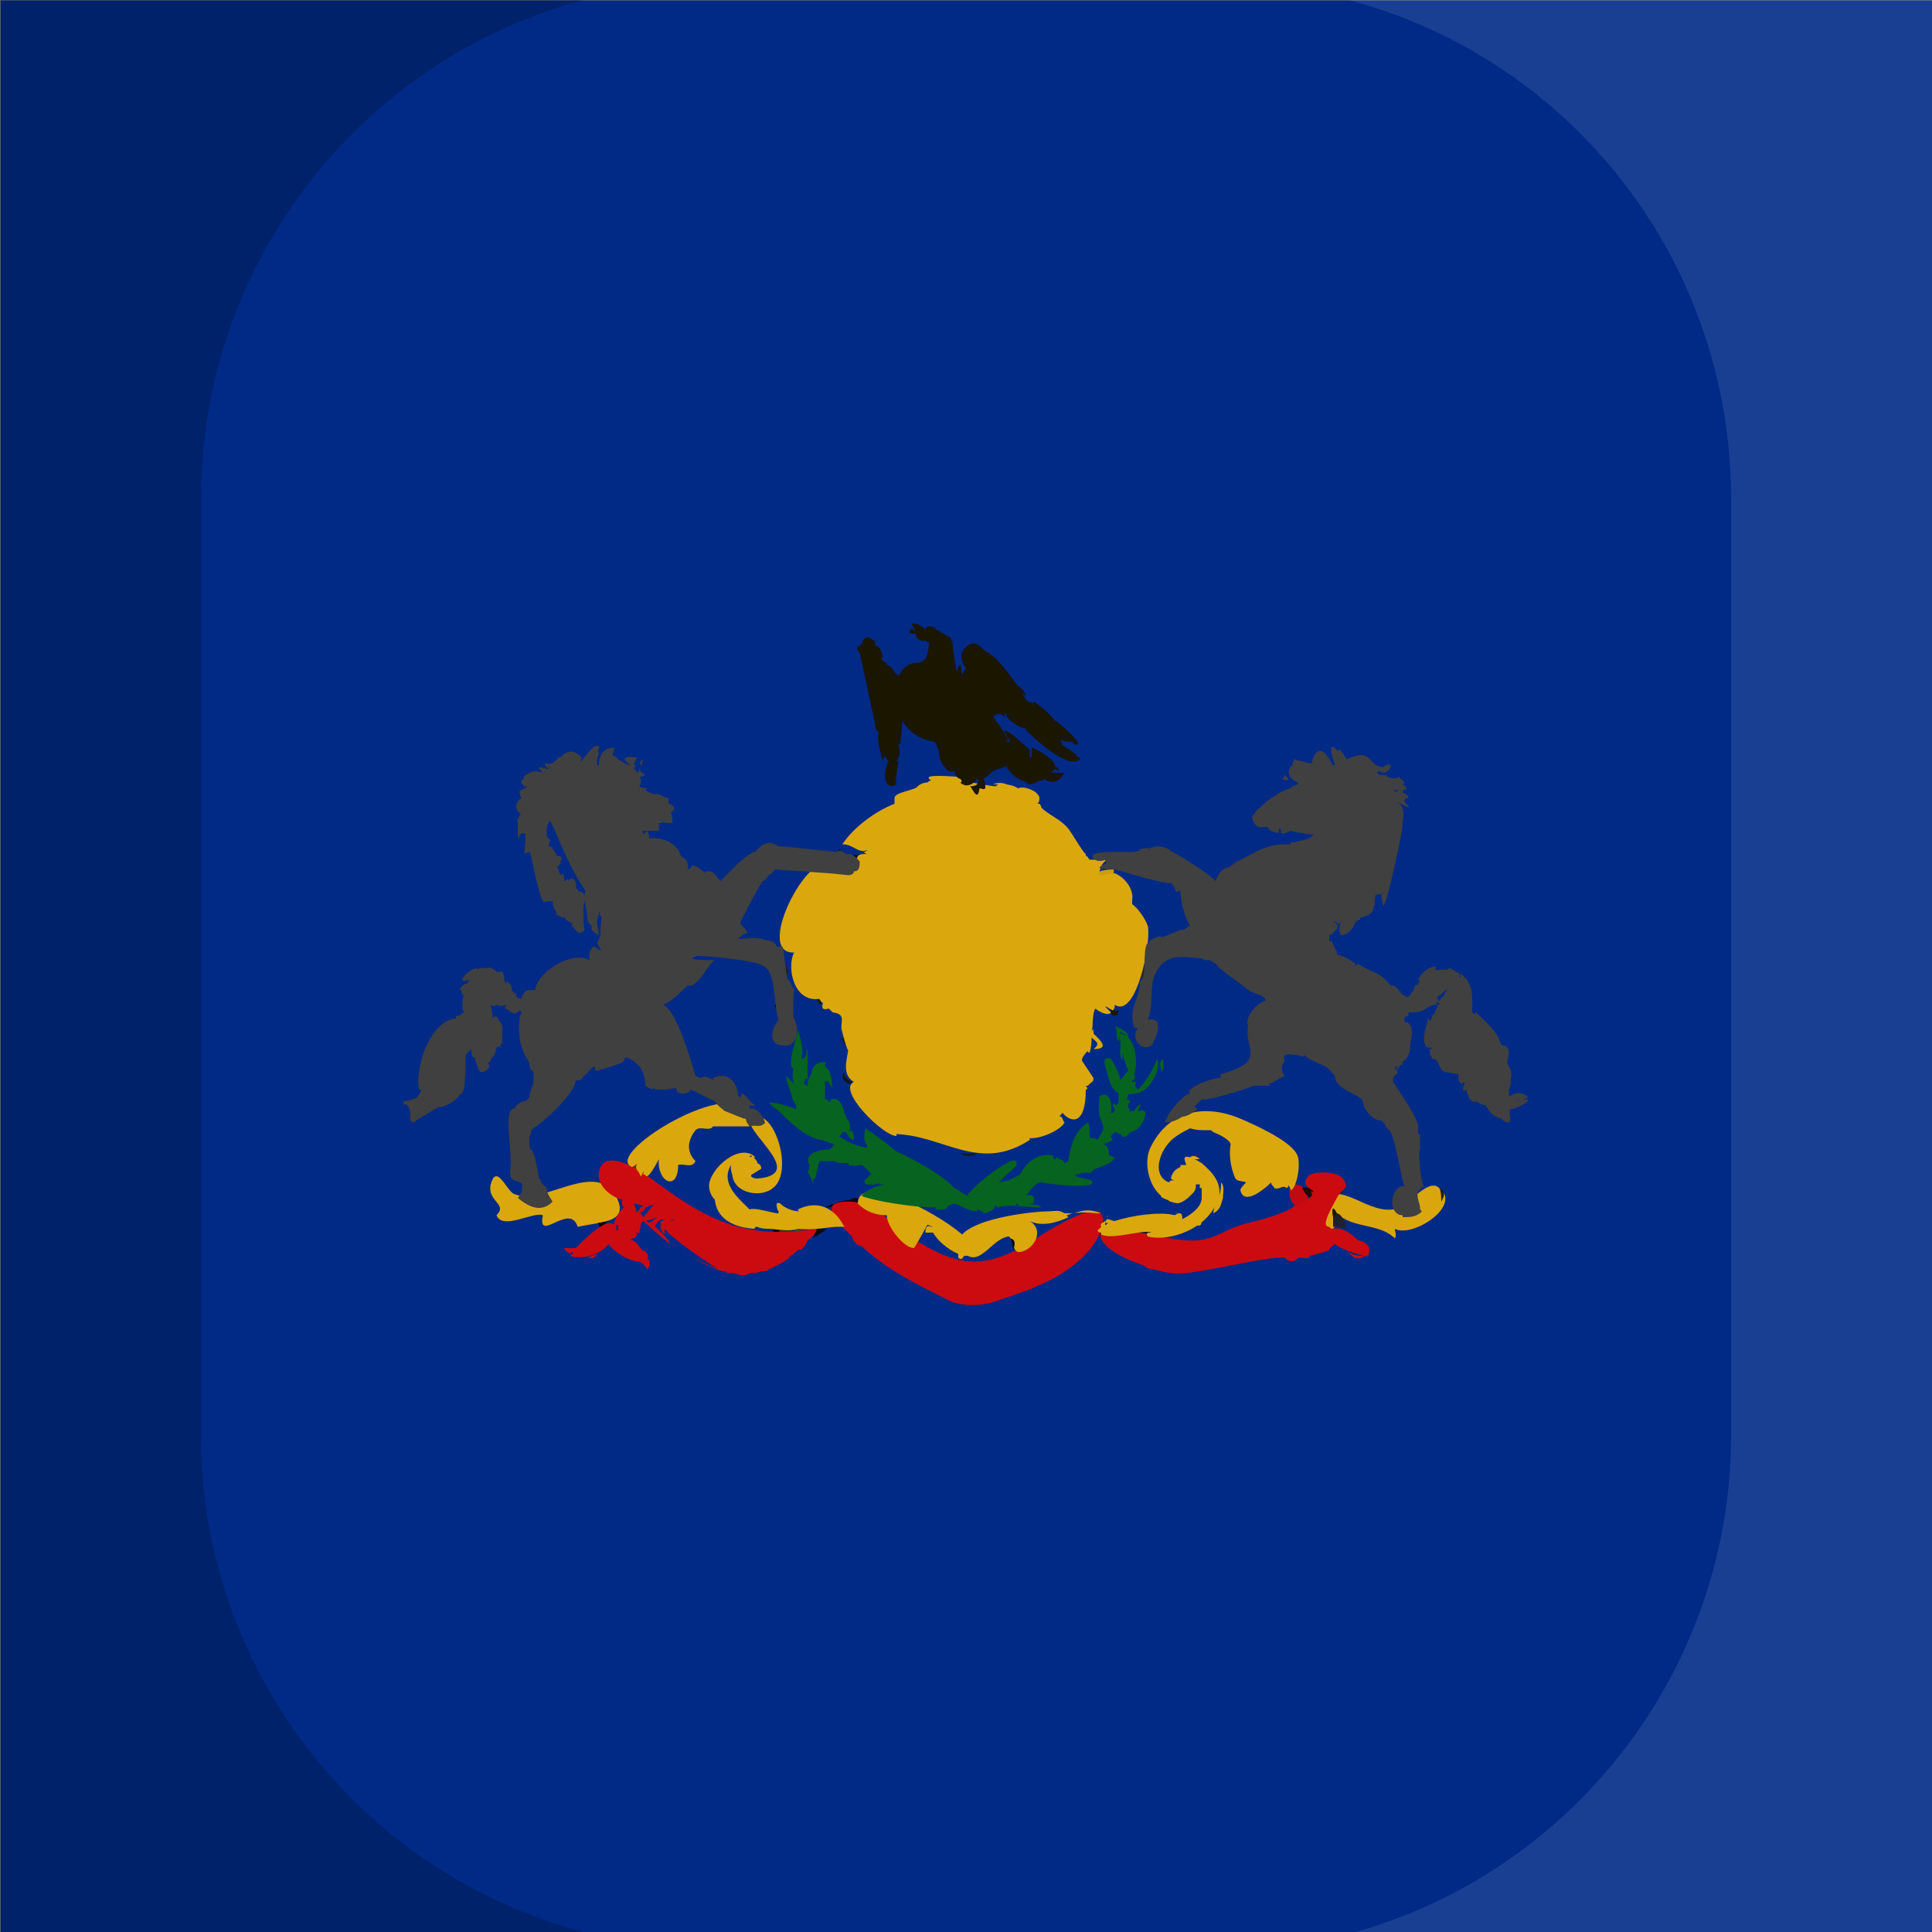 <?xml version="1.0" encoding="utf-8"?>
<!-- Generator: Adobe Illustrator 23.0.0, SVG Export Plug-In . SVG Version: 6.00 Build 0)  -->
<svg version="1.0"
	 id="svg2" xmlns:cc="http://creativecommons.org/ns#" xmlns:dc="http://purl.org/dc/elements/1.1/" xmlns:inkscape="http://www.inkscape.org/namespaces/inkscape" xmlns:rdf="http://www.w3.org/1999/02/22-rdf-syntax-ns#" xmlns:sodipodi="http://sodipodi.sourceforge.net/DTD/sodipodi-0.dtd" xmlns:svg="http://www.w3.org/2000/svg"
	 xmlns="http://www.w3.org/2000/svg" xmlns:xlink="http://www.w3.org/1999/xlink" x="0px" y="0px" viewBox="0 0 100 100"
	 enable-background="new 0 0 100 100" xml:space="preserve">
<rect x="0" y="0" width="100" height="100" fill="#808080" stroke="none"/>
<defs>
	
	
		<inkscape:perspective  id="perspective10" inkscape:persp3d-origin="372.04724 : 350.78739 : 1" inkscape:vp_x="0 : 526.18109 : 1" inkscape:vp_y="0 : 1000 : 0" inkscape:vp_z="744.09448 : 526.18109 : 1" sodipodi:type="inkscape:persp3d">
		</inkscape:perspective>
	
		<inkscape:perspective  id="perspective2902" inkscape:persp3d-origin="0.5 : 0.33333333 : 1" inkscape:vp_x="0 : 0.5 : 1" inkscape:vp_y="0 : 1000 : 0" inkscape:vp_z="1 : 0.5 : 1" sodipodi:type="inkscape:persp3d">
		</inkscape:perspective>
	
		<inkscape:perspective  id="perspective3068" inkscape:persp3d-origin="0.5 : 0.33333333 : 1" inkscape:vp_x="0 : 0.5 : 1" inkscape:vp_y="0 : 1000 : 0" inkscape:vp_z="1 : 0.5 : 1" sodipodi:type="inkscape:persp3d">
		</inkscape:perspective>
	
		<inkscape:perspective  id="perspective3146" inkscape:persp3d-origin="0.5 : 0.33333333 : 1" inkscape:vp_x="0 : 0.5 : 1" inkscape:vp_y="0 : 1000 : 0" inkscape:vp_z="1 : 0.5 : 1" sodipodi:type="inkscape:persp3d">
		</inkscape:perspective>
	
		<inkscape:perspective  id="perspective3232" inkscape:persp3d-origin="0.5 : 0.33333333 : 1" inkscape:vp_x="0 : 0.5 : 1" inkscape:vp_y="0 : 1000 : 0" inkscape:vp_z="1 : 0.5 : 1" sodipodi:type="inkscape:persp3d">
		</inkscape:perspective>
	
		<inkscape:perspective  id="perspective3310" inkscape:persp3d-origin="0.5 : 0.33333333 : 1" inkscape:vp_x="0 : 0.5 : 1" inkscape:vp_y="0 : 1000 : 0" inkscape:vp_z="1 : 0.5 : 1" sodipodi:type="inkscape:persp3d">
		</inkscape:perspective>
	
		<inkscape:perspective  id="perspective3428" inkscape:persp3d-origin="0.5 : 0.33333333 : 1" inkscape:vp_x="0 : 0.5 : 1" inkscape:vp_y="0 : 1000 : 0" inkscape:vp_z="1 : 0.5 : 1" sodipodi:type="inkscape:persp3d">
		</inkscape:perspective>
	
		<inkscape:perspective  id="perspective3524" inkscape:persp3d-origin="0.5 : 0.33333333 : 1" inkscape:vp_x="0 : 0.5 : 1" inkscape:vp_y="0 : 1000 : 0" inkscape:vp_z="1 : 0.5 : 1" sodipodi:type="inkscape:persp3d">
		</inkscape:perspective>
	
		<inkscape:perspective  id="perspective3621" inkscape:persp3d-origin="0.5 : 0.33333333 : 1" inkscape:vp_x="0 : 0.5 : 1" inkscape:vp_y="0 : 1000 : 0" inkscape:vp_z="1 : 0.5 : 1" sodipodi:type="inkscape:persp3d">
		</inkscape:perspective>
	
		<inkscape:perspective  id="perspective4505" inkscape:persp3d-origin="0.5 : 0.33333333 : 1" inkscape:vp_x="0 : 0.5 : 1" inkscape:vp_y="0 : 1000 : 0" inkscape:vp_z="1 : 0.5 : 1" sodipodi:type="inkscape:persp3d">
		</inkscape:perspective>
	
		<inkscape:perspective  id="perspective4599" inkscape:persp3d-origin="0.5 : 0.33333333 : 1" inkscape:vp_x="0 : 0.5 : 1" inkscape:vp_y="0 : 1000 : 0" inkscape:vp_z="1 : 0.5 : 1" sodipodi:type="inkscape:persp3d">
		</inkscape:perspective>
	
		<inkscape:perspective  id="perspective4675" inkscape:persp3d-origin="0.5 : 0.33333333 : 1" inkscape:vp_x="0 : 0.5 : 1" inkscape:vp_y="0 : 1000 : 0" inkscape:vp_z="1 : 0.5 : 1" sodipodi:type="inkscape:persp3d">
		</inkscape:perspective>
	
		<inkscape:perspective  id="perspective4751" inkscape:persp3d-origin="0.5 : 0.33333333 : 1" inkscape:vp_x="0 : 0.5 : 1" inkscape:vp_y="0 : 1000 : 0" inkscape:vp_z="1 : 0.5 : 1" sodipodi:type="inkscape:persp3d">
		</inkscape:perspective>
	
		<inkscape:perspective  id="perspective4863" inkscape:persp3d-origin="0.5 : 0.33333333 : 1" inkscape:vp_x="0 : 0.5 : 1" inkscape:vp_y="0 : 1000 : 0" inkscape:vp_z="1 : 0.5 : 1" sodipodi:type="inkscape:persp3d">
		</inkscape:perspective>
	
		<inkscape:perspective  id="perspective5362" inkscape:persp3d-origin="0.5 : 0.33333333 : 1" inkscape:vp_x="0 : 0.5 : 1" inkscape:vp_y="0 : 1000 : 0" inkscape:vp_z="1 : 0.5 : 1" sodipodi:type="inkscape:persp3d">
		</inkscape:perspective>
	
		<inkscape:perspective  id="perspective5438" inkscape:persp3d-origin="0.5 : 0.33333333 : 1" inkscape:vp_x="0 : 0.5 : 1" inkscape:vp_y="0 : 1000 : 0" inkscape:vp_z="1 : 0.5 : 1" sodipodi:type="inkscape:persp3d">
		</inkscape:perspective>
	
		<inkscape:perspective  id="perspective5568" inkscape:persp3d-origin="0.5 : 0.33333333 : 1" inkscape:vp_x="0 : 0.5 : 1" inkscape:vp_y="0 : 1000 : 0" inkscape:vp_z="1 : 0.5 : 1" sodipodi:type="inkscape:persp3d">
		</inkscape:perspective>
	
		<inkscape:perspective  id="perspective5662" inkscape:persp3d-origin="0.5 : 0.33333333 : 1" inkscape:vp_x="0 : 0.5 : 1" inkscape:vp_y="0 : 1000 : 0" inkscape:vp_z="1 : 0.5 : 1" sodipodi:type="inkscape:persp3d">
		</inkscape:perspective>
	
		<inkscape:perspective  id="perspective5738" inkscape:persp3d-origin="0.5 : 0.33333333 : 1" inkscape:vp_x="0 : 0.5 : 1" inkscape:vp_y="0 : 1000 : 0" inkscape:vp_z="1 : 0.5 : 1" sodipodi:type="inkscape:persp3d">
		</inkscape:perspective>
	
		<inkscape:perspective  id="perspective5814" inkscape:persp3d-origin="0.5 : 0.33333333 : 1" inkscape:vp_x="0 : 0.5 : 1" inkscape:vp_y="0 : 1000 : 0" inkscape:vp_z="1 : 0.5 : 1" sodipodi:type="inkscape:persp3d">
		</inkscape:perspective>
	
		<inkscape:perspective  id="perspective2965" inkscape:persp3d-origin="0.5 : 0.33333333 : 1" inkscape:vp_x="0 : 0.5 : 1" inkscape:vp_y="0 : 1000 : 0" inkscape:vp_z="1 : 0.5 : 1" sodipodi:type="inkscape:persp3d">
		</inkscape:perspective>
</defs>
<sodipodi:namedview  bordercolor="#666666" borderopacity="1.0" id="base" inkscape:current-layer="layer1" inkscape:cx="451.07006" inkscape:cy="260.32322" inkscape:document-units="px" inkscape:pageopacity="0.0" inkscape:pageshadow="2" inkscape:window-height="670" inkscape:window-maximized="0" inkscape:window-width="1228" inkscape:window-x="0" inkscape:window-y="1" inkscape:zoom="0.82731493" pagecolor="#ffffff" showgrid="false">
	</sodipodi:namedview>
<g id="layer1" transform="translate(766.434,-142.678)" inkscape:groupmode="layer" inkscape:label="Layer 1">
	<g id="path136">
		<path fill="#002A86" d="M-766.4,242.7h100v-100h-100V242.7z"/>
	</g>
</g>
<g>
	<path opacity="0.2" enable-background="new    " d="M10.4,74.3V25.8c0-12.1,8.2-22.7,19.8-25.8H0v100h30.2
		C18.5,96.9,10.4,86.3,10.4,74.3z"/>
	<path opacity="0.1" fill="#FFFFFF" enable-background="new    " d="M89.6,25.8v48.5c0,12.1-8.2,22.7-19.8,25.8H100V0H69.8
		C81.5,3.1,89.6,13.7,89.6,25.8z"/>
</g>
<g>
	<path fill="#DAA80D" d="M31.7,61.6c1.1,1.7-0.4,1.6-1.8,1.9c-0.4-1.3-2.1,0.9-1.8-0.6c-0.5-0.2-2.1,0.8-2.4,0
		c0.6-0.6-0.5-0.7-0.3-1.6c0.3-1.1,0.8,0.3,1.2,0.5C28.1,62.4,30.4,60.3,31.7,61.6z"/>
	<path fill="#D9A70D" d="M67.9,62.6c1.3-1.9,2.6,0.2,4.2,0c0.8-0.1,1.8-1.7,2.4-1.1c1.2,0.9-1.4,2.6-2.3,2.1c0,0.2,0.1,0.3,0,0.5
		c-0.8-0.8-2.2-0.5-3-1.3c0,0,0,1-0.4,0.8C68.5,63.5,67.7,63.1,67.9,62.6z"/>
	<path fill="#1F212B" d="M69.7,63.6c-0.2,0-0.4-0.2-0.7-0.1c0-0.2,0-0.4,0-0.6C69.4,62.5,69.7,63.5,69.7,63.6z"/>
	<path fill="#2F1511" d="M57.1,63.8C57,63.8,57,63.9,57,64c-0.2-0.2-0.4,0-0.6,0.1c0.1-0.2,0.2-0.5,0.6-0.6
		C57,63.6,57.3,63.7,57.1,63.8z"/>
	<path fill="#A58312" d="M49.6,40.2"/>
	<path fill="#463C10" d="M51.6,40.7C51.6,40.7,51.6,40.8,51.6,40.7c0.1,0.8-0.6,0.5-0.4,0c0.1,0,0.2,0,0.3,0
		C51.5,40.6,51.5,40.7,51.6,40.7z"/>
	<path fill="#0C0B0A" d="M42,63.6c0.3,0,0.5,0,0.8,0c-0.2,0.2-0.5,0.3-0.7,0.5c0-0.1,0.2-0.3-0.1-0.3C42,63.6,42,63.6,42,63.6z"/>
	<path fill="#0E0407" d="M31.6,63.2c-0.3,0-0.3,0.3-0.6,0.3c0-0.1,0-0.2-0.1-0.2C31.1,63.3,31.4,63.2,31.6,63.2z"/>
	<path fill="#221F0D" d="M74.6,62.2c0-0.2,0-0.5-0.1-0.7C74.9,61.7,74.7,62,74.6,62.2z"/>
	<path fill="#070C0E" d="M44.9,62.3c-0.2,0.2-0.9,0.2-0.9-0.2C44.3,61.8,45,62.3,44.9,62.3z"/>
	<path fill="#0B0911" d="M44.2,62.1c0,0.1,0,0.1,0,0.2c-0.6,0-1,0.2-1.5,0.2C43.1,62.3,43.6,62.1,44.2,62.1z"/>
	<path fill="#340304" d="M53.5,65.3c0.2,0,0.2,0.2,0.3,0.2C53.6,65.7,53.4,66.4,53.5,65.3z"/>
	<g>
		<path fill="#CB0B10" d="M53,64.5c-2.2,1.2-3.5,1-5.6-0.3c-0.9-0.6-2.1-1.9-3.3-2c-1.9-0.1-0.8,1,0,1.8c0.1,0.3,0.3,0.5,0.5,0.5
			c0,0,0,0,0,0c1.4,1.3,2.9,2,4.7,2.9c0.7,0.2,1.4,0.2,2.1,0c0,0,2.1-0.7,2.2-0.8c1.5-0.6,2.8-1.6,3.3-2.7C58,61.1,53.8,64,53,64.5z
			"/>
	</g>
	<path fill="#150102" d="M32.5,62c-0.1-0.5,0-0.8,0.3-0.9C33.1,61.2,32.6,61.9,32.5,62z"/>
	<path fill="#43320B" d="M41,63.7c-0.2,0.2-0.5,0.1-0.8,0.1C40.2,63.5,40.9,63.5,41,63.7z"/>
	<path fill="#342B0B" d="M42,63.6L42,63.6C42,63.7,40.9,63.6,42,63.6z"/>
	<path fill="#2F0904" d="M31.7,61.6c-0.2-0.1-0.4-0.2-0.6-0.4C31.4,61.2,31.6,61.2,31.7,61.6z"/>
	<path fill="#5A3807" d="M32.8,60.4c0.1-0.1,0.1-0.2,0.2-0.2c0.1,0.2,0,0.3,0,0.5C32.9,60.6,32.8,60.6,32.8,60.4z"/>
	<path fill="#544611" d="M41.6,63.6L41.6,63.6c-0.3,0.2-0.5,0.1-0.7,0C41.1,63.5,41.3,63.5,41.6,63.6z"/>
	<path fill="#0B0A06" d="M40.4,63.6c0,0.1-0.1,0.1-0.1,0.2c0,0-0.1,0-0.1,0.1c-0.1-0.1-0.2-0.2-0.3-0.3
		C40.1,63.4,40.2,63.4,40.4,63.6z"/>
	<path fill="#C00A0F" d="M67,61.3c0.9,0,0.9,1.5,0.2,1.2C66.8,62.4,66.5,61.5,67,61.3z"/>
	<path fill="#281705" d="M60.8,63.9c-0.7,0.5-2.3,0.3-3-0.1C58.8,63.8,59.9,63.7,60.8,63.9z"/>
	<path fill="#250203" d="M67.9,62c-0.3,0-0.4-0.4-0.5-0.5C67.5,61.4,68.3,61.5,67.9,62L67.9,62z"/>
	<path fill="#361A0A" d="M69.7,61.7c-0.3,0-0.5,0.1-0.8,0.2C69.1,61.5,69.4,61.7,69.7,61.7C69.7,61.6,69.7,61.6,69.7,61.7z"/>
	<path fill="#1A180D" d="M69.2,62.8C69.1,62.9,69.1,63,69,63C68.9,62.5,69,62.4,69.2,62.8z"/>
	<path fill="#171511" d="M43.7,44.2c-0.1,0-0.2,0.1-0.2,0.2c-0.1-0.2-0.2-0.3,0-0.5C43.4,44.1,43.7,44,43.7,44.2z"/>
	<path fill="#0E0A01" d="M44.4,44.4c-0.1,0-0.2-0.1-0.3-0.1c0.1-0.1,0.3,0,0.4-0.1c0,0.1,0,0.1,0,0.2C44.6,44.4,44.5,44.4,44.4,44.4
		z"/>
	<path fill="#020304" d="M49.9,40.5"/>
	<path fill="#C19711" d="M51.1,40.7"/>
	<path fill="#1B190C" d="M43.5,53.7c0.6,0.3,1.1,0.3,0.7,1.2C44.2,54.7,43.5,53.7,43.5,53.7z"/>
	<path fill="#15140A" d="M43.7,55.5c0,0.3,0.2,0.4,0.4,0.5C44.1,56.3,43.4,55.9,43.7,55.5z"/>
	<path fill="#1C1502" d="M57.5,52.5c0-0.2,0-0.3,0-0.5h0.1c0,0.2,0,0.4,0.3,0.3C57.9,52.6,57.7,52.6,57.5,52.5
		C57.5,52.6,57.5,52.6,57.5,52.5z"/>
	<path fill="#0F1B26" d="M49.7,59.7c0.3,0,0.6,0,0.9,0C50.3,59.9,50,59.9,49.7,59.7z"/>
	<path fill="#1D1808" d="M42.5,52L42.5,52c-0.1,0-0.2-0.1-0.2-0.3c0.1,0,0.2-0.1,0.2-0.1C42.5,51.8,42.5,51.9,42.5,52z"/>
	<path fill="#161D1D" d="M44.9,62.2c0.5,0,1.1-0.1,1.6,0.1C46,62.3,45.5,62.3,44.9,62.2C44.9,62.3,44.9,62.2,44.9,62.2z"/>
	<g>
		<path fill="#DAA80D" d="M54.2,62.7c-0.6,0-3.6,0.3-4.4,1.2c-1.5-1.3-5.4-3.2-5.4-1.6c0.4,0.4,0.9,0.6,1.5,0.6
			c0,0.6,0.9,1.7,1.4,1.7c0.1-0.1,0.7-1.2,0.7-1.2c0.1,0,0.2,0.1,0.3,0.1c0,0-0.1,0-0.1,0c-0.2-0.1-0.3,0-0.3,0.3c0.1,0,0.3,0,0.4,0
			c0.2,0.4,0.8,0.9,1.3,1.1c0,0.1,0,0.1,0,0.2c0.1,0.1,0.2,0.1,0.3-0.1c0,0,0,0,0,0c0.1,0,0.2,0,0.2,0c0.7,0.4,1.3-0.9,2.1-1
			c0.2,0,0.2,0.9,0.6,0.8c0.7-0.1,1.3-1.1,0.5-1.6c0,0,0,0,0,0c0.6,0.3,1.4,0.1,2-0.2c0,0,0,0-0.1-0.1c0.1,0,0.2-0.1,0.4-0.1
			c-0.2,0-0.3,0-0.5,0C54.8,62.6,54.6,62.7,54.2,62.7z"/>
		<path fill="#DAA80D" d="M55.6,62.8c0.5-0.1,0.9,0,1.4,0C56.5,62.6,56.1,62.6,55.6,62.8z"/>
	</g>
	<path fill="#080A09" d="M52.5,64.8L52.5,64.8c-0.1-0.2-0.1-0.5-0.2-0.7C52.7,64.2,52.4,64.6,52.5,64.8z"/>
	<g>
		<path fill="#CB0B10" d="M42.2,63.6c-3.7,0.6-5.7-0.5-8.5-2.6c-0.5-0.4-2.5-1.7-2.7-0.3c-0.1,0.6,0.5,1.2,1.2,1.4
			c0,0.1,0,0.2,0,0.3c0,0,0.1,0.1,0.1,0.1c0,0,0,0,0,0c-0.1,0-0.6,0.7-0.5,0.9c-0.4-0.4-1.4,0.6-2,1.2c-0.2,0-0.4,0-0.6,0
			c0.1,0.2,0.2,0.2,0.3,0.3c0.1-0.1,0.1-0.1,0.2-0.1c-0.1,0.1-0.2,0.2-0.2,0.2c0.6,0.2,1.5,0,2-0.6c0.2,0.3,1,0.9,1.6,0.9
			c0.2,0.1,0.3,0.2,0.4,0.4c0.2-0.2,0.1-0.3,0.1-0.5c0,0-0.1,0-0.1,0c0.1-0.2,0-0.4-0.2-0.5c0,0.1,0,0.1,0,0.1
			c-0.2-0.3-0.5-0.7-0.7-0.6c0.2-0.2,0.2,0,0.4-0.3c0,0,0,0-0.1-0.1c0,0,0.1,0,0.1,0c0,0,0,0,0,0c0,0,0,0,0,0c0,0,0,0,0.1,0
			c0,0,0-0.1,0-0.1c0.1-0.2,0-0.4,0.2-0.5l0,0c0.2,0,0.5-0.1,0.7-0.2c-0.1,0.1-0.2,0.2-0.4,0.3c-0.1-0.1-0.2-0.1-0.3-0.1
			c0.4,0.4,0.9,0.8,1.4,1.2c-0.1-0.2-0.4-0.6-0.8-0.9c0.1-0.2,0.1-0.3,0.4-0.4c0,0,0,0,0.1,0c0,0,0,0,0,0c0,0-0.1,0-0.1,0.1h-0.1
			c0,0.2-0.1,0.4,0.2,0.7c0-0.1,0-0.2,0-0.3c0.5,0.6,2,1.6,2.8,2.1c-0.9-0.4-1.7-0.7-2.5-1.3c0.3,0.3,2.6,1.5,2.8,1.4
			c0.1,0,0.1,0.1,0.2,0.1c0,0-0.1,0-0.1,0c0.1,0,0.1,0,0.2,0c0.1,0,0.1,0,0.2,0c0.3,0.1,0.5,0.2,0.8,0c0.2,0,0.4,0,0.6-0.1
			c0.2,0,0.3,0,0.4-0.1c0.2-0.1,0.4-0.2,0.6-0.3c0,0,0,0,0,0c0.2-0.1,0.3-0.2,0.5-0.3c0,0-0.1,0-0.1,0c0.1-0.1,0.3-0.2,0.5-0.4
			c0.3,0,0.4-0.3,0.5-0.5c0,0,0,0,0,0C42.1,64,42.4,63.6,42.2,63.6z M31.9,63.7c0-0.1,0-0.2,0-0.3c0.1,0,0.1,0.1,0.1,0.2h0.1
			C32,63.6,31.9,63.7,31.9,63.7z M32.8,62.3c0.2,0,0.4,0.1,0.5,0.1c-0.1,0.1-0.2,0.1-0.2,0.2c0,0,0,0,0,0c-0.1,0.1-0.1,0.1-0.2,0.2
			c0,0,0,0,0,0c0,0,0,0,0,0c0,0,0,0,0,0C33,62.7,32.9,62.5,32.8,62.3z M33.2,63.4c0-0.1,0-0.1,0-0.2c0,0,0,0,0,0
			C33.2,63.3,33.2,63.4,33.2,63.4z M33.3,63c-0.1-0.1-0.1-0.2-0.2-0.2c0.2-0.1,0.3-0.2,0.3-0.3c0.1,0,0.1,0,0.2-0.1
			c0.1,0,0.2,0,0.3-0.1C33.5,62.7,33.4,62.9,33.3,63z M34.7,63.2C34.7,63.2,34.7,63.2,34.7,63.2c0,0,0.1-0.1,0.2-0.1
			C34.9,63.1,34.8,63.2,34.7,63.2z"/>
		<path fill="#CB0B10" d="M33,63.9C33,63.9,33,63.9,33,63.9C33,63.9,33,63.9,33,63.9z"/>
		<path fill="#CB0B10" d="M30.9,64.9c-0.2,0.1-0.3,0.1-0.5,0.2C30.6,65.1,30.8,65.2,30.9,64.9z"/>
	</g>
	<g>
		<path fill="#CB0B10" d="M70.3,64.2c-0.4-0.4-0.9-0.7-1.3-0.6c-0.1,0-0.1,0-0.2-0.1c-0.5,0,0.2-1.1,0.4-1.5c0.3-0.6,0.7-0.4,0.3-1
			c-0.3-0.4-1.6-0.4-1.8-0.1c-0.4,0.5,0.2,0.6,0.3,0.8c-0.1,0-0.1,0-0.2-0.1c0.1,0.1,0.1,0.2,0.1,0.3c-0.3,0.3-0.9,0.6-0.8,0.5
			c0,0.1,0,0.1,0,0.1c0,0,0-0.1-0.1-0.1c-0.1,0.2-1.1,0.6-2.4,0.9c-1.3,0.3-1.7,1-3.2,0.9c-1.5-0.1-2.9-0.7-4.4-0.5
			c-0.3,0.7,1,1.4,2.2,1.8c0.1,0.1,0.3,0.2,0.5,0.2c0.4,0.1,0.8,0.2,1,0.2c1,0.2,5.9-1.2,5.9-0.7l0,0c0.3,0.2,0.5,0,0.6-0.1
			c0,0,0,0,0.1,0c0.2,0,0.4,0.1,0.5-0.1c0.4-0.1,0.8-0.2,1-0.3c0,0,0-0.1,0-0.1c0.1,0,0.2-0.2,0.3-0.2c0.4,0.3,1.1,0.5,1.5,0.6
			c-0.3,0-0.5,0-0.8-0.2c0.3,0.4,0.5,0.4,0.9,0.2c0,0,0.1,0,0.1,0C71,64.6,70.8,64.3,70.3,64.2z"/>
		<path fill="#CB0B10" d="M67,62.3"/>
	</g>
	<path fill="#131005" d="M67,61.3c-0.1,0.3-0.2,0.3-0.3,0c0-0.2,0.1-0.3,0.3-0.2C67,61.2,67,61.2,67,61.3z"/>
	<path fill="#CC9D0C" d="M56.9,45.3C56.6,45,57.7,45,57.6,45C57.8,44.9,57.4,46.5,56.9,45.3L56.9,45.3z"/>
	<path fill="#1B1502" d="M56.9,45.3"/>
	<path fill="#1E1E1E" d="M40.8,50.2c0,0.1-0.1,0.2-0.1,0.3c-0.2-0.1-0.6-0.5-0.1-0.7C40.7,49.9,40.7,50.1,40.8,50.2z"/>
	<path fill="#343434" d="M40.8,53c-0.3-0.1-0.3-0.1-0.3-0.6C40.7,52.5,40.7,52.8,40.8,53z"/>
	<path fill="#090909" d="M40.5,49.8c0,0.2-0.1,0.3-0.1,0.5c-0.1-0.4-0.1-0.6,0.1-0.7C40.5,49.7,40.5,49.7,40.5,49.8z"/>
	<path fill="#0A0A0A" d="M40.3,52.2c-0.2,0-0.2-0.1-0.2-0.2C40.5,51.8,40.5,51.9,40.3,52.2z"/>
	<path fill="#3E3E3E" d="M59.2,50.7c0,0.2,0.3,1.8-0.4,1.5C58.7,51.6,59.2,51,59.2,50.7z"/>
	<path fill="#26241F" d="M59.2,50.7c-0.1,0-0.1-0.1-0.2-0.1c0.1-0.2,0.1-0.5,0.3-0.7C59.4,50.2,59.8,50.5,59.2,50.7z"/>
	<path fill="#634C06" d="M57.6,52.1c-0.1,0-0.2,0-0.3-0.2C57.5,51.8,57.6,51.8,57.6,52.1z"/>
	<g>
		<path fill="#DAA80D" d="M41.3,62.6c0,0,0,0.1,0.1,0.1c-0.3,0-0.6-0.1-0.9-0.3c-0.1-0.1-0.2-0.2-0.3-0.1c0,0.1,0,0.3,0.1,0.4
			c0,0.1,0,0.1-0.1,0.1c-0.5-0.1-1.2-0.3-1.4-0.2c0,0,0,0,0,0c-0.6-0.6-1.6-1.4-0.9-2.4c-0.1,0.1-0.1,0.3,0,0.6
			c0.1,1,1.5,1.2,2.1,0.7c1.2-0.9-0.1-4.6-1.2-3.5c0,0.8,2.9,2.8,0.4,3c-0.2,0-0.4-0.1-0.3-0.2c0.2-0.1,0.3-0.2,0.5-0.3
			c0-0.1,0-0.2-0.2-0.3c0-0.1-0.1-0.2-0.2-0.3c0,0,0.1,0,0.1,0c-0.8-0.8-2.4,0.6-2.4,1.5c0,0.2,0.1,0.5,0.3,0.7
			c0.1,0.9,0.8,1.4,2,1.5c0,0,0.1,0,0.1-0.1c0,0,0.1,0,0.1,0c0.2,0.1,0.4,0.1,0.6,0.1c0.9,0.1,1.2,0.1,1.5,0c0,0,0.1,0,0.1,0
			c0.6,0.1,1.6-0.1,1.9-0.1c0-0.1,0-0.1,0,0c0.1,0,0.2,0,0.4,0C43.2,62.5,42.3,62.1,41.3,62.6z M38.9,59.8c0,0,0,0.1,0,0.1
			c-0.2-0.1-0.4-0.1-0.5-0.1C38.5,59.9,38.7,59.9,38.9,59.8z"/>
		<path fill="#DAA80D" d="M36.9,58.3C36.9,58.3,37,58.3,36.9,58.3C37,58.3,37,58.3,36.9,58.3c0.7,0,1.3,0,1.9,0v-0.1
			c0,0,0,0-0.1-0.1c0,0,0,0,0.1,0c0-3-7.7,1.6-6.1,2.3c0.1,0,0.2-0.1,0.3-0.2c-0.1,0.1-0.1,0.3,0,0.4c0.1,0.1,0.1,0.2,0.2,0.3
			c0-0.1,0.1-0.2,0.1-0.3c0,0.1,0,0.1,0,0.2c0,0,0.1,0,0.1,0c0.1,0.4,0.7-0.8,0.7-0.8c-0.1,1.2,1,1.7,1,0.3c0.3-0.1,0.7,0.2,0.9-0.2
			c-0.5-0.5-0.4-1.1,0-1.6c0.1-0.1,0.2-0.1,0.3-0.1C36.5,58.4,36.8,58.5,36.9,58.3C36.9,58.3,36.9,58.3,36.9,58.3z M33.4,60.3
			C33.4,60.3,33.4,60.3,33.4,60.3C33.4,60.3,33.4,60.3,33.4,60.3C33.4,60.3,33.4,60.3,33.4,60.3z"/>
	</g>
	<g>
		<path fill="#DAA80D" d="M57.3,63C57.3,62.9,57.4,62.9,57.3,63C57.3,62.9,57.3,62.9,57.3,63z"/>
		<path fill="#DAA80D" d="M67.1,59.7c-0.4-0.7-2.2-1.5-2.9-1.8c-1.9-0.8-3.8-0.4-4.7,1.6c-0.3,0.8,0,1.9,0.6,2.4c0,0,0,0,0,0
			c0,0.1,0.1,0.1,0.3,0.2c0.1,0,0.1,0.1,0.2,0.1c0.3,0.1,0.4,0.1,0.6,0v0c0.2-0.1,0.3-0.2,0.5-0.4c0.2-0.2,0.2-0.3,0.2-0.5
			c0.1,0,0.1,0,0.2,0c0,0.1,0,0.1,0,0.2c0.1,0,0.1,0,0.1-0.1c0,0.1,0,0.3,0,0.6c0,0.5-0.6,0.9-1,1.1c0-0.3-0.1-0.4-0.4-0.2
			c-0.7-0.2-2.2,0-3.1,0.3c-0.1,0-0.3-0.1-0.4-0.1c-0.1,0.1-0.1,0.2-0.1,0.2c0.1,0,0.1,0,0.2,0c-0.1,0-0.1,0.1-0.2,0.1
			c0-0.1,0-0.1,0-0.2c-0.1,0.1-0.3,0.1-0.2,0.3c-0.1,0.1-0.1,0.1-0.2,0.2c0.1,0.1,0.1,0.1,0.2,0.1c0,0,0,0,0,0.1
			c0.6,0.3,2.2-0.3,2.6-0.1c-0.2,0-0.3,0-0.2,0.2c1.3,0.3,3-0.5,3.5-1.6c-0.1,0.2-0.1,0.4-0.1,0.4c0.4-0.2,0.4-0.5,0.5-0.8
			c0-0.3,0.1-0.6-0.1-0.8c0,0.2,0,0.4-0.1,0.7c0.1-0.6-0.2-1.1-0.9-1.7c-0.2-0.1-0.3-0.2-0.4-0.2c0.1,0,0.2,0,0.3,0
			c-0.2-0.2-0.4-0.2-0.5-0.1c-0.4-0.1-0.3,0.1-0.2,0.4c-0.1,0-0.2,0-0.3,0c0,0.1,0,0.1,0,0.1c-0.2,0.1-0.4,0.2-0.5,0.6
			c0,0,0.1,0.1,0.2,0.1c-0.1,0-0.1,0-0.2,0c0,0-0.1,0.1-0.1,0.1c-1-0.4-0.4-1.9,0.4-2.4c0.3-0.2,0.5-0.3,0.7-0.4
			c0.3,0.1,0.6,0.1,1,0.1c0.1,0,0.1,0,0.2,0.1c0.5,0.2,0.8,0.4,0.9,0.6c-0.1,0.6,0,1.2,0.2,1.7c0,0,0,0,0,0c0.1,0.3,0.4,0.2,0.6,0.3
			c-0.1,0.1-0.3,0.3-0.3,0.4c0.2,0.9,1.4-0.2,1.6-0.4c0,0.1,0,0.1,0.1,0.2c0,0,0.1,0.1,0.1,0.2c0,0,0-0.1,0-0.1
			c0.2,0.1,0.4-0.2,0.6,0c0.1-0.1,0.1-0.1,0.1-0.2c0,0.1,0.1,0.2,0.1,0.3C67.1,61.6,67.4,60.1,67.1,59.7z M61,62.8
			c0,0-0.1,0-0.2-0.1C60.9,62.8,60.9,62.8,61,62.8z M63.2,61.9c-0.1,0-0.1,0.1-0.2,0.2C63.1,62,63.1,62,63.2,61.9
			C63.1,61.9,63.2,61.9,63.2,61.9z"/>
		<path fill="#DAA80D" d="M62.2,63.2c-0.1,0.1-0.2,0.2-0.3,0.2C62.1,63.5,62.2,63.4,62.2,63.2z"/>
	</g>
	<path fill="#312503" d="M42.9,45.5c0.1-0.3,0.3-0.4,0.6-0.4C43.4,45.4,43.2,45.6,42.9,45.5z"/>
	<path fill="#CD9E0C" d="M43.4,45c-0.3,0.2-0.4,0.1-0.5-0.2C43.1,44.8,43.3,44.9,43.4,45z"/>
	<g>
		<path fill="#076320" d="M42,61.1c0-0.2,0-0.4-0.1-0.6"/>
		<path fill="#076320" d="M45.6,60.9L45.6,60.9C45.5,60.9,45.5,60.9,45.6,60.9c-0.1,0-0.1,0-0.2,0c0,0,0,0,0,0
			c-0.1-0.1-0.2-0.1-0.4-0.1c0,0.2-0.4,0.2-0.2,0.5c0.3,0,0.6,0.1,0.8-0.2c0,0,0-0.1-0.1-0.1c0,0,0,0,0,0c0,0,0,0.1,0,0.1
			c0,0,0.1,0,0.1,0C45.7,61.1,45.6,61,45.6,60.9L45.6,60.9z"/>
		<path fill="#076320" d="M45.1,60.6c0,0,0.4,0.3,0.5,0.3c0-0.3,0-0.3-0.2-0.5C45.4,60.5,45.3,60.6,45.1,60.6z"/>
	</g>
	<g>
		<path fill="#404040" d="M66.5,40.1c0,0.1-0.1,0.2-0.2,0.2C66.3,40.3,67,40.6,66.5,40.1z"/>
		<path fill="#404040" d="M73.5,50.8c-0.1,0.1-0.1,0.2,0,0.3C73.7,50.8,73.7,50.8,73.5,50.8z"/>
		<path fill="#404040" d="M59.5,43.9c-0.2,0-0.4,0-0.6,0.1C59,44,59.5,44.1,59.5,43.9z"/>
		<path fill="#404040" d="M79.1,56.8c-0.3-0.3-0.7-0.3-1,0C78.4,57,78.7,57,79.1,56.8z"/>
		<path fill="#404040" d="M74,52.9c-0.1,0.2-0.1,0.4-0.1,0.6L74,52.9z"/>
		<path fill="#404040" d="M76.6,56.9c0.1,0,0.1,0,0.2,0C76.8,56.9,76.7,56.6,76.6,56.9z"/>
		<path fill="#404040" d="M71.8,40.4"/>
		<path fill="#404040" d="M76.8,56.7C76.8,56.8,76.9,56.8,76.8,56.7L76.8,56.7z"/>
		<path fill="#404040" d="M61.1,45.8C60.6,45.8,61.1,46.4,61.1,45.8L61.1,45.8z"/>
	</g>
	<g>
		<path fill="#404040" d="M29.8,48c0,0-0.1-0.1-0.1-0.2c0-0.1-0.1-0.1-0.1-0.2C29.6,47.7,29.7,47.9,29.8,48z"/>
		<path fill="#404040" d="M28.3,39.6C28.3,39.6,28.3,39.6,28.3,39.6c-0.1-0.1-0.2-0.3-0.3-0.3C28.1,39.3,28.1,39.4,28.3,39.6z"/>
		<path fill="#404040" d="M28,39.3C28,39.3,28,39.3,28,39.3L28,39.3z"/>
		<path fill="#404040" d="M26.7,51.3C26.8,51.3,26.8,51.2,26.7,51.3L26.7,51.3z"/>
		<path fill="#404040" d="M33.2,39.8c0-0.1,0-0.3,0.1-0.5c-0.1,0-0.1,0.1-0.2,0.2C33.2,39.6,33.2,39.7,33.2,39.8z"/>
		<path fill="#404040" d="M23.6,55.5C23.7,55.5,23.7,55.4,23.6,55.5L23.6,55.5z"/>
		<path fill="#404040" d="M35.6,55.7C35.5,55.7,35.5,55.8,35.6,55.7L35.6,55.7z"/>
	</g>
	<g>
		<path fill="#DAA80D" d="M56.9,45.3c0-1,1.1-0.8-0.5-0.8c-0.1-0.1-0.1-0.2-0.2-0.2c0,0,0-0.1,0-0.1c-0.1,0-0.8-1.2-0.9-1.3
			c-0.4-0.5-1-0.7-1.4-1.1c0-0.1-0.1-0.2-0.1-0.2c0,0,0,0-0.1,0c0.1-0.1,0.1-0.2,0.1-0.3c0-0.1-0.1-0.2-0.2-0.3
			c-0.3-0.2-0.7-0.3-0.9-0.2c0.1,0.2,0.1-0.1-0.6-0.2c-0.2-0.1-0.5-0.1-0.7,0c0.1,0,0.1,0,0.2,0c0,0,0.1,0,0.1,0
			c-0.1,0-0.1,0.1-0.2,0.1c0,0,0,0,0,0c0,0,0,0,0,0c0,0-1.7-0.2-2-0.5c-1.5-0.1-1.6,0-1.3,0.2c-0.1,0-0.2,0.1-0.2,0.1
			c-0.2,0-0.4,0.1-0.5,0.2c0,0,0,0,0,0c-0.1,0.2-1.2,0.3-1.2,0.6c0,0,0,0,0,0c0,0.2,0,0.3,0,0.3c-1,0.4-2.1,1.2-2.7,2.1
			c0.6,0,0.8,0.5,1.3,0.3c-0.1,0.1-0.2,0.1-0.2,0.1c0,0,0.1,0.1,0.2,0.1c-0.2,0-0.4,0-0.5,0.1c-0.1,0.3-0.2,0.4-0.4,0.5
			c0,0-0.8,0.1-0.9,0.2c-0.9-1.7-4.2,4.4-2,4.3c-0.4,0.8,0,2.6,1.3,2.4c0.1,0.1,0.1,0.2,0.2,0.2c-0.1,0.3,0,0.4,0.3,0.3
			c0.1,0.1,0.2,0.2,0.2,0.2c0.8,0.1,0.3,0.6,0.5,1c-0.1-0.3,0.3,1.2,0.3,0.9c0,0.4-0.4,1.3,0.3,1.7c-0.9,0.4,1.5,2.8,2.2,2.8v-0.1
			c2.5,0.1,4.3,2,6.9,0.3c0-0.1,0-0.1-0.1-0.1c0.6,0.1,1.7-0.4,1.9-0.8c-0.1-0.1-0.1-0.3-0.2-0.3c-0.1,0,0-0.1,0.1-0.2
			c0.4,0.5,1.2,0.7,1.2-1.2c0.1,0,0.1-0.1,0-0.2c0,0,0.1,0,0.1,0c0.1-0.1,0.1-0.1,0.1-0.1c0.1-0.1,0.2-0.1,0.2-0.3
			c-0.2-0.3-0.4-0.6-0.6-0.9c0-0.2,0.2-0.4,0.3-0.5c0.1,0.3,0.2-0.2,0.2-0.7c0.2,0.2,0.5,0.3,0.1,0.6c0.9,0,0.3-0.5,0-0.8
			c0-0.2,0-0.3-0.1-0.1c0.1-0.2,0-0.9,0.2-1.2c0.2,0.2,0.7,0.4,0.8,0.2c-0.1-0.1-0.2-0.2-0.3-0.3c0.1,0,0.2,0.1,0.4,0.2
			c0.1-0.1,0.1-0.2,0.1-0.3c0.1,0.1,0.3,0.1,0.3,0.1c1-0.1,1.6-3.6,1.4-4.2c-0.1-0.3-0.5-0.9-0.8-1.1c0-0.1,0-0.1,0-0.2
			c0.1-0.6-0.4-1.2-0.9-1.4 M50.2,44.1C50.2,44.1,50.2,44.1,50.2,44.1C50.2,44,50.2,44,50.2,44.1z M48.7,40.7
			c-0.1-0.1-0.3-0.1-0.4-0.1c0,0,0.1,0,0.1,0C48.4,40.6,48.6,40.7,48.7,40.7z M42.7,45.6C42.7,45.6,42.7,45.6,42.7,45.6
			C42.7,45.6,42.7,45.7,42.7,45.6C42.7,45.6,42.7,45.6,42.7,45.6z"/>
	</g>
</g>
<path fill="#404040" d="M43.8,44.2C43.8,44.3,43.7,44.2,43.8,44.2c-0.4-0.3-0.4-0.1-0.5-0.1c0.1,0,0,0,0,0c0.1-0.1,0-0.1,0,0
	c-0.1,0-2.7-0.3-3-0.3c-0.1,0-0.1-0.1-0.2-0.1c0,0,0,0,0,0c0,0,0,0,0,0c-0.2-0.1-0.4-0.1-0.5,0c-0.1,0-0.1,0-0.2,0c0,0,0.1,0,0.1,0
	c-0.3,0.2-0.4,0.5-0.5,0.4c-0.6,0.3-1.2,1-1.7,1.5c-0.2-0.2-0.3-0.4-0.5-0.5c-0.1,0-0.2,0-0.3,0c0,0,0,0.1,0,0.1
	c-0.3-0.3-0.5-0.4-0.7-0.4c0,0.1-0.1,0.2-0.2,0.2c0.1-0.6-0.4-0.6-0.4-0.8c-0.2-0.6-1-0.9-1.6-0.8c0-0.1,0-0.2-0.1-0.4
	c-0.1,0.1-0.1,0.1-0.2,0.2c0-0.1,0-0.2-0.1-0.2c0.1,0,0.3,0,0.3,0c0.8,0,0.6,0.1,0.6-0.4c0.1,0,0.1,0,0.2,0c0-0.1-0.1-0.1-0.1-0.2
	c0,0,0,0,0,0c0.1,0.2,0.3,0.2,0.6,0.2c0-0.2,0-0.4-0.1-0.6c0.2,0.1,0.1-0.1,0.2-0.1c0-0.2-0.2-0.3-0.3-0.3c0-0.1,0-0.2,0-0.3
	c-0.1,0-0.2,0-0.3-0.1c-0.2-0.1-0.3-0.1-0.4-0.1c0,0,0,0,0,0c-0.2,0-0.3-0.1-0.5-0.2c0,0,0.1-0.1,0.1-0.1c-0.1,0-0.3,0-0.4-0.1
	c0.1-0.2,0.1-0.3,0-0.5c0.1,0,0.2,0,0.3-0.1c-0.2-0.1-0.3-0.2-0.3-0.4c0,0.1,0,0.2-0.1,0.3c-0.1-0.1-0.1-0.2-0.2-0.2
	c0,0,0.1-0.1,0.1-0.2c0,0-0.1,0-0.1,0c0.1-0.2,0.1-0.3,0.2-0.4c-0.3,0-0.5-0.1-0.7,0.1c0.1,0.1,0.2,0.2,0.3,0.3
	c0,0.1-0.6-0.3-0.6-0.3c-0.1-0.1-0.2-0.2-0.3-0.2c0-0.1,0.1-0.3,0.1-0.4c-0.5,0-0.8,0.3-0.8,0.9c0,0-0.1,0-0.1,0
	c0-0.2,0-0.4,0.1-0.6c-0.2-0.2,0.3-0.4-0.2-0.4c-0.4,0.3-0.8,1-0.9,1c0.1,0,0.2-0.2,0.2-0.4c-0.4-0.4-0.7-0.4-1.1,0c0,0-0.1,0-0.1,0
	c-0.2,0.3-0.4,0.4-0.7,0.3c0,0.1,0.1,0.2,0.3,0.2c0,0,0,0.1,0,0.1c0,0,0,0,0,0c0,0,0-0.1-0.1-0.1c-0.1,0-0.1-0.1-0.2-0.1
	c0.1,0.1,0.1,0.1,0.2,0.2c-0.2,0-0.3-0.1-0.5-0.1c0,0.1,0.1,0.2,0.2,0.3c0,0,0,0,0,0c-0.3-0.1-0.5-0.1-0.7,0
	c-0.1,0.1-0.3,0.1-0.3,0.3c-0.3,0.3,0,0.2,0,0.4c0.1,0,0.1,0,0.2,0c-0.1,0.1-0.2,0.1-0.3,0.2c0,0-0.1,0-0.1,0c0,0.2,0,0.3,0.1,0.4
	c-0.3,0.2-0.4,0.5-0.1,0.8c0,0,0.1,0.1,0,0.1c0,0.1-0.2,0.2-0.1,0.4c0,1.6,0,0.2,0.4,0.6c0-0.1,0,0.9-0.1,1.1c0-0.1,0.2-0.2,0.3-0.2
	c0,0,0,0,0,0c0.1-0.1,0.5,2.7,0.8,2.6c0.1-0.1,0.4,0,0.4-0.1c0,0.3,0.1,0.5,0.2,0.6c0-0.1,0-0.1,0-0.2c0,0,0,0,0,0
	c0,0.2,0,0.3,0,0.4c0.1-0.1,0.2,0.1,0.4,0.1c0-0.1,0-0.1,0-0.2c0,0.1,0,0.2,0.1,0.3c0.1,0.1,0.2,0.1,0.3,0.2c0,0,0,0.1,0,0.1
	c0.1,0.1,0.2,0.3,0.4,0.4c0.4-0.2,0.2,0,0.2-0.9c0,0,0,0,0,0c0-0.2,0-0.3,0-0.5c0.1-0.3,0.2-0.7-0.3-0.8c0,0,0-0.1,0-0.1
	c0,0,0,0-0.1,0c0.1-0.2-0.1-0.8-0.4-0.4c0,0,0,0,0-0.1c-0.1,0-0.1,0.1-0.2,0.1c0-0.2,0-0.3-0.1-0.4c-0.2,0.3-0.1-0.3-0.3-0.3
	c0,0,0,0,0,0c0,0,0.3-0.2,0.2-0.3c0.2-0.3-0.1-0.3-0.2-0.3c0,0,0-0.2-0.1-0.2c0,0,0,0,0,0c0,0,0,0,0,0c-0.1-0.2-0.1-0.3-0.3-0.3
	c0-0.1,0-0.2,0.1-0.3c-0.1-0.1-0.2-0.2-0.2-0.2c0-0.1,0-0.2,0-0.2c0,0,0,0,0,0c0-0.2,0-0.5,0.2-0.6c0.2,0.4,1,2.5,1.8,3.6
	c-0.1,0.2,0,0.8,0.1,1.3c0,0.1,0,0.2,0,0.3c0-0.1,0-0.1,0-0.2c0,0.2,0.1,0.3,0.2,0.4c0,0,0.1,0.1,0,0.1c0,0.2,0.2,0.3,0.4,0.4
	c0-0.2-0.1-0.5-0.1-0.7c0-0.1,0.1-0.3,0.1-0.5c0,0,0,0,0,0c0.1,0,0.1,0,0,0.1l0.1,0.1c0.1,0.1-0.1,0.8,0,1c-0.1,0.1-0.1,0.3-0.2,0.4
	c0.1,0.2,0.2,0.3,0.2,0.4c-0.2-0.1-0.3-0.2-0.4-0.2c-0.2,0.2-0.2,0.4-0.2,0.7c-0.8-0.5-2.6,0.5-2.8,1.5c0.1,0.1-0.4,0-0.5,0.1
	c0,0,0,0,0,0c-0.1,0.1-0.2,0.3-0.2,0.4c-0.2,0-0.3-0.1-0.3-0.3c-0.1,0-0.2,0.1-0.1,0c0-0.1-0.1-0.1-0.1-0.1c0-0.3-0.1-0.4-0.3-0.5
	c0,0.1,0,0.1,0,0.2c0-0.1-0.1-0.2-0.1-0.3c0,0,0,0,0,0c0-0.1,0-0.2-0.1-0.4c-0.1,0-0.2,0-0.3,0c0,0,0,0,0,0
	c-0.4-0.4-0.6-0.1-0.7-0.2c-0.1,0-0.2,0-0.3,0.1c0,0,0,0,0-0.1c-0.4,0.1-0.6,0.3-0.8,0.6c0.1,0.1,0.2,0.1,0.4,0
	c0,0.1-0.1,0.1-0.1,0.2c-0.1,0-0.3,0.1-0.4,0.3l0.1,0.1c0,0.1,0,0.2,0.1,0.2c-0.1,0.4-0.1,0.7,0,0.9c-0.1,0.1-0.2,0.1-0.2,0.2
	c0-0.1-0.2,0-0.2,0c0,0,0,0.1,0,0.1c-0.7,0.1-1.2,0.7-1.5,1.4c0,0,0,0,0,0c-0.2,0.2-0.6,1.8-0.4,2.3c0,0,0.1,0,0.1,0
	c0,0.1-0.1,0.2-0.1,0.2c0,0.1-0.1,0.1-0.1,0.2c-0.2,0.1-0.5,0.2-0.8,0.2c0.1,0,0.1,0,0.1,0.2c0.1-0.1,0.2,0,0.3,0.2c0,0,0,0,0,0
	c0.1,0.2-0.1,0.6,0.2,0.7c0.1-0.1,1.3-0.8,1.3-0.8c0,0,0.1,0,0.1,0c0,0,0,0,0,0c0.2,0,1-0.4,1-0.7c0.1,0.1,0.1,0,0.2-0.2
	c0.1-0.3,0.1-1.7,0.1-1.8l0.3-0.3c0,0.2,0,0.4,0.1,0.4l0.1,0.1c0,0,0,0,0-0.1c0,0.1,0,0.1,0,0.2c0.1,0.1,0.1,0.5,0.3,0.6
	c0.5-0.1,0.5-0.4,0.3-0.5c0,0,0,0,0.1,0c0.1-0.1,0.1-0.1,0.1-0.2c0,0,0,0,0,0c0.4-0.3,0.2-0.7,0.4-0.6c0.2-0.1,0.2-0.3,0.2-0.5
	c0-0.2,0-0.4,0-0.5c0-0.1,0-0.2-0.2-0.4c0,0,0,0,0,0c0-0.1-0.1-0.2-0.2-0.2c0,0-0.1,0.1-0.1,0.1c0-0.3-0.1-0.6-0.1-0.7c0,0,0,0,0,0
	c0.1,0.1,0.2,0.1,0.3,0c0,0,0,0,0,0c0.1,0.1,0.3,0.1,0.5,0c0,0,0,0.1-0.1,0.2c0.3,0,0.4,0.5,0.8,0.1l0.1,0.1
	c0.1-0.1-0.1,0.1-0.1,0.3c0,0,0,0,0,0c-0.1,0.8,0,1.6,0.5,2.3c0,0,0,0.3,0.1,0.4c0.2,0,0.1,0.4,0.1,0.7c-0.1,0.2-0.2,0.5-0.2,0.7
	c-0.1,0.1-0.1,0.1-0.2,0.2c-0.2,0-0.4,0.1-0.6,0.4c0,0,0,0-0.1,0c-0.4,0.4,0,2-0.1,2.6c0.1,0,0,0.6,0,0.7c0,0.7,0.8,0.2,0.6,0.9
	c0.1-0.1-0.1,0.3-0.2,0.4c0.7,0.6,1.3,0.7,1.8,0.2c-0.1-0.2-0.3-0.4-0.3-0.7c-0.1-0.1-0.2-0.2-0.3-0.3c0,0,0-0.1,0-0.1
	c0,0-0.1-0.1-0.1-0.1c-0.1-0.5-0.2-1.3-0.4-1.5c-0.1,0-0.1-0.3-0.1-0.4c0-0.1,0-0.2,0-0.2c0-0.1,0.1-0.2,0.1-0.4c0,0,0,0,0.1-0.1
	c0.4-0.2,2.2-1.8,2.2-2.5c0.2,0.1,0.4-0.1,0.4-0.2c0.2-0.1,0.3-0.4,0.6-0.5c0,0.1,0,0.1,0,0.2c0.1,0.1,1.4-0.4,1.4-0.4
	c0.1-0.1,0.1-0.1,0.2-0.3c0.4,0.2,1,0.5,1,1.5c0.3,0.2,0.4,0.2,0.5,0.1c0,0,0,0.1,0,0.1c0.4,0,0.7,0,1.1-0.1c0,0.3,0.3,0.4,0.7,0.2
	c0,0,0-0.1,0-0.1c0.2,0,0.6,0.3,1.3,0.6c0.2,0.3,0.4,0.4,0.5,0.5c0,0,1,0.4,1,0.4c0,0,0.1,0,0.1,0c0,0.1,0.1,0.3,0.2,0.4
	c0.3-0.1,0.6,0.1,0.8-0.2c-0.2-0.6-0.6-0.8-0.8-0.7c-0.1-0.3,0.2-0.1,0.3-0.2c-0.3-0.1-0.4-0.5-0.7-0.6c0,0,0,0.1-0.1,0.2
	c0,0-0.1-0.1-0.1-0.1c0-0.6-0.5-1.3-1.3-0.9c0,0,0,0.1,0,0.1c-0.3-0.2-0.5-0.2-0.6-0.1c-0.1,0-0.2-0.1-0.3-0.1
	c-0.2-0.7-1-3.5-1.7-3.7c0.3,0,1.1-0.8,1.3-1c0.5,0.2,1.1-1.2,1.4-1.3c-1.5,0-1.2-0.1-1-0.2c0-0.1,3.2,0.2,3.5,0.5
	c0.7,0.3,0.5,1.9,0.8,2.8c-0.3,0.3-0.6,1.2,0.1,1.3c0.9,0.2,1-0.8,0.7-1.4c-0.1,0,0-1.6,0-1.5c-0.1-0.1-0.2-0.4-0.3-0.5
	c-0.1,0.1-0.2-1.5-0.3-1.7c-0.1,0-0.2,0-0.3,0c-0.1-0.4-0.7-0.3-0.7-0.4c-0.7-0.1-0.9,0-1.3,0c0.1-0.1,0.3-0.3,0.5-0.3
	c-0.1-0.2-0.2-0.3-0.4-0.5c0.3-0.7,1.2-2.3,1.2-2.2c0.1,0,0.2-0.2,0.3-0.3c0,0,0.2-0.1,0.3-0.3v0c0,0,2.8,0.2,2.8,0.2
	c0.1,0,1,0.1,1,0.1c0.2,0,0.3-0.1,0.3-0.2c0.2,0,0.3-0.1,0.3-0.5C44.2,44.2,44,44.2,43.8,44.2z M29.7,45.9
	C29.7,45.9,29.7,45.9,29.7,45.9C29.7,45.9,29.7,45.9,29.7,45.9C29.7,46,29.7,45.9,29.7,45.9z"/>
<path fill="#404040" d="M79.1,56.9c-0.2,0-0.4,0-0.6,0.1l0.1-0.2c0,0-0.3,0-0.5-0.1c0-0.1,0-0.2,0-0.3c0,0,0,0,0,0
	c0.1-0.2,0.1-0.4,0.1-0.6c0,0,0,0,0,0c0.1-0.3-0.1-0.6-0.2-0.8c0.2-0.6,0.1-0.9-0.3-0.9c-0.1,0-0.1,0.1-0.1,0.3c0-0.1,0-0.1,0-0.2
	c0,0,0.1,0,0.1-0.1c0-0.1-0.1-0.2-0.1-0.3c0,0,0,0,0,0c-0.2-0.5-0.8-1-1.2-1.4c0,0-0.1,0.1-0.1,0.1l-0.1-0.1l0-0.1c0,0,0,0,0,0
	c0-0.7,0.1-1.4-0.6-1.9c0,0,0,0.1,0,0.2l-0.1-0.1c0,0,0.1,0,0.1,0c0-0.1-0.2-0.2-0.4-0.3l0,0l0,0c-0.1-0.1-0.2-0.1-0.3,0l-0.6,0l0,0
	c0-0.1,0-0.1,0-0.2c-0.4,0.1-0.7,0.3-0.9,0.7c0,0,0.1,0.1,0.1,0.1c-0.1,0.1-0.1,0.1-0.1,0.1l0,0.1c-0.1-0.1-0.2,0-0.2,0.2
	c0,0,0,0,0,0c-0.1,0.1-0.2,0.3-0.3,0.4l-0.1,0c0,0,0,0,0,0c-0.1-0.1-0.2-0.1-0.3-0.2c0,0,0-0.1,0-0.1c0,0-0.1,0-0.1,0
	C72.4,51.2,72.2,51,72,51c0,0,0,0.1,0,0.1c0-0.1-0.1-0.2-0.3-0.4c0,0,0,0,0,0c-0.1-0.1-0.2-0.2-0.6-0.4c-0.3-0.1-0.6-0.3-0.8-0.4
	c-0.1,0-0.1,0.1-0.2,0.1c0,0,0-0.1,0.1-0.1c-0.3-0.2-0.6-0.4-1-0.5c0-0.1,0-0.2-0.1-0.3c-0.1-0.2-0.1-0.4-0.3-0.4c0,0,0-0.1,0-0.1
	c0-0.1,0-0.1,0-0.2c0.2,0,0.3-0.3,0.4-0.3c0.1-0.2,0-0.3-0.2-0.4l0,0c0.1,0,0.2,0,0.3,0.2c0-0.1,0-0.1,0.1-0.2
	c-0.1,0.3-0.1,0.5,0,0.7c0.4,0,0.7-0.4,0.8-0.8c0,0,0,0.1,0,0.1c0,0,0.1-0.1,0.2-0.1c0,0,0-0.1,0-0.1c0.4-0.1,0.7-0.2,0.7-0.6
	c0.1,0,0-0.3,0.1-0.5c-0.1,0-0.1,0-0.1,0.1c0.1-0.3,0.4-0.2,0.4-0.2c0,0.3,0.1,0.5,0.1,0.6c0.2-0.1,1-3.9,1-4.2
	c-0.1,0,0.3-0.9-0.3-1.2c0.2,0.1,0.4,0.2,0.6,0.3c0.1-0.1-0.5-0.4,0-0.5c0-0.2-0.2-0.2-0.3-0.3c0,0,0.1,0,0.1,0c0,0-0.1,0-0.1,0
	c0-0.1,0.1-0.2,0.2-0.1c0-0.1,0-0.2-0.2-0.3c0,0,0.1-0.1,0.1-0.1c-0.1-0.1-0.2-0.2-0.3-0.3c-0.1,0.2-0.8,0-0.6-0.1
	c-0.2,0-0.4,0.1-0.5-0.1c-0.1,0-0.2,0-0.2,0c0.1,0,0.2,0,0.3-0.1c0,0,0,0,0,0c0.5,0.4,0.9-0.7,0.2-0.2c-0.3,0-0.4-0.1-0.6-0.3
	c-0.4-0.5-0.8-0.3-1.3-0.1c-0.1-0.2-0.3-0.5-0.4-0.5c0,0-0.1,0.1-0.1,0.1c0-0.1,0-0.1,0-0.1c-0.1,0-0.1-0.2-0.3-0.1
	c0,0.3,0.1,0.6,0.2,0.9c0,0,0,0-0.1,0c0,0.2-0.6-1.6-1.1-0.2c0,0,0,0.1,0.1,0.1c-0.1,0-0.2,0-0.3,0c-0.2-0.1-0.5-0.1-0.7-0.2
	c-0.1,0.2-0.1,0.2-0.1,0.3c-0.3,0.2-0.3,0.7,0.3,0.9c0,0.2-0.3,0.1-0.4,0.3C66,41,64.9,42,64.8,42.3c0.1,0.4,0.3,0.6,0.7,0.5
	c0,0,0,0,0.1,0c0.1,0.2,0.3,0.3,0.6,0.3c0,0,0-0.1,0-0.1c0,0,0,0,0-0.1c0,0,0,0,0,0c0,0,0,0,0.1,0c0,0.1,0,0.1,0,0.2
	c0.1,0.1,0.3,0,0.5-0.1c0.3,0.1,1.1,0.2,1.2,0.2c-0.3,0.3-0.7,0.3-1,0.4c0,0,0,0,0,0c0,0-0.1,0-0.1,0c0,0,0,0,0,0c0,0,0,0-0.1,0
	c0,0,0,0.1,0,0.1l0,0c0,0,0,0,0,0c0,0,0,0,0,0c0,0,0,0,0,0c-0.1,0-0.1,0-0.3,0c0,0,0,0,0,0c-0.6,0-1.2,0.2-1.7,0.5l0,0L64,44.6
	c0,0,0,0,0,0c0,0,0,0,0,0l-0.4,0.3l0,0c-0.2,0-0.3,0.1-0.4,0.2c-0.1,0.1-0.2,0.3-0.3,0.5c-0.2-0.3-1.8-1.3-2.2-1.5
	c0,0.1-0.3-0.5-1.2-0.2c0,0,0,0.1,0,0.1l-0.4,0l-0.4,0.1c-0.6,0-1.2,0-1.3,0c0,0-1.1,0-0.8,0.3c0.1,0.2,0.4,0.2,0.6,0.1
	c0,0.1,0,0.1,0.1,0.2c-0.1,0-0.3,0.1-0.4,0.2c0.2,0.1,0.5,0.1,0.8,0.1c0.7,0.2,2.7,0.8,2.9,0.7c0,0,0,0,0,0c0.1,0.1,0.2,0.2,0.2,0.3
	c0.1,0.3,0.1,0.1,0.3,0.1c0,0.5,0.2,1.4,0.5,1.8c-0.5,0.3-0.3,0.3-0.4,0.2c0,0-0.5,0.2-1,0.4c0,0,0,0,0,0c-0.3-0.1-0.5,0.1-0.7,0.2
	c0,0,0,0,0,0.1c-0.1,0-0.1,0-0.1,0c-0.3,0.4,0,1.8-0.4,2c0,0.9-0.6,1.4-0.3,2.4c0.1,0,0.2,0,0.2,0c-0.2,0.3-0.2,0.6,0.1,0.9
	c0.2,0.2,0.7,0.1,0.7-0.2c0.2-0.3,0.3-0.7,0.2-1c-0.1-0.1-0.3-0.2-0.5-0.1c0.3-0.6,0.1-1.9,0.4-2.4c0.6-1.2,1.5-0.8,2.4-0.8
	c0.1,0.1,0.2,0.1,0.4,0.1c0.2,0.1,0.4,0.2,0.5,0.4c0.5,0.4,1.1,0.8,1.6,1.2c0.1,0.1,0.8,0.2,0.8,0.5c-0.4,0.1-1.1,0.8-0.9,1.3
	c-0.2,1.1,0.8,1.7-0.8,2.3c-0.2,0.1-0.4,0.1-0.6,0.2c-0.1,0.1,0,0.1,0,0.2c0.1-0.1-1.3,0.2-1.7,0.7c0.1,0,0.1,0.1,0.1,0.1
	c-0.3,0-1.2,1-1.3,1.5c0.3,0,0.6-0.1,0.9-0.3c0.3,0,0.8-0.4,0.8-0.4c-0.1,0-0.1-0.1-0.2-0.1c0.1-0.1,0.2-0.2,0.3-0.3c0,0,0,0,0,0
	c0,0,0,0,0.1-0.1c0.2,0.1,1.9-0.4,2.7-0.7c0.3,0,0.6,0,0.8,0c0,0,0-0.1,0-0.1c0.3-0.1,0.5-0.3,0.8-0.4c-0.2-0.3-0.2-0.5,0-0.8
	c-0.3-0.6,0.9-0.2,1-0.2c0,0,0-0.1,0-0.1c0.3,0.3,0.7,0.4,1.1,0.6c0.3,0.2,0.5,0.5,0.5,0.5c0,0.5,0.7,0.8,1.1,1l0.3,0.2
	c0,0.1,0.1,0.2,0.1,0.4c0.3,0.5,0.6,0.7,0.9,0.7l0.2,0.2c0,0.1,0.1,0.2,0.2,0.3c0.3,0.2,0.7,2.9,0.8,2.9c0,0,0.1,0,0.1,0
	c0,0-0.1,0-0.1,0c-0.1,0-0.1,0-0.2,0c-0.6,0.3-0.6,1.5,0.1,1.5c0,0,0,0,0,0c0,0,0,0.1,0,0.1c0.4,0,0.7,0,1-0.3
	c-0.1-0.1-0.1-0.1-0.1-0.2c0,0,0,0,0,0c0-0.3-0.4-0.8,0.2-1.1c0,0-0.1,0-0.1,0c0,0,0.1,0,0.1,0c-0.2-0.3-0.3-2-0.2-1.9
	c0-0.3,0-0.5,0-0.8c-0.1,0.1-0.1-0.1-0.1-0.3c0.1-0.4-0.9-1.8-1.3-2.4c0-0.2,0-0.3,0.2-0.4c0.1-0.1,0-0.2-0.1-0.3l0,0l0.1-0.2
	c0,0,0,0,0,0c0,0.1,0,0.2,0,0.3c0.1-0.1,0.1-0.3,0.3-0.3c0-0.1,0-0.1,0-0.1c0,0,0,0-0.1,0c0.3-0.1,0.5-0.4,0.5-1
	c0.2-0.8,0-1.1-0.3-1.1c0-0.1,0-0.1,0-0.2c0-0.1,0.1-0.1,0.2-0.1c0-0.1,0-0.1,0-0.2c0.1,0,0.2,0,0.2,0c0.8,0,0.7-0.4,1.3-0.4
	c0,0-0.1-0.1-0.1-0.1c0.1,0,0.1,0,0.2,0c0-0.1-0.1-0.2-0.1-0.2c0,0,0,0,0-0.1l0.5-0.4c0,0-0.1,0.2-0.2,0.4c-0.1,0-0.1,0.1-0.2,0.2
	c0,0.1,0,0.1,0,0.2c0,0,0,0,0,0c0,0-0.1,0-0.1,0c0,0.1,0,0.2-0.1,0.3c0,0,0,0.1-0.1,0.2c0,0-0.1,0.1-0.1,0.2c0,0.1-0.1,0.1-0.1,0.2
	c0-0.1,0-0.1-0.1-0.2c0,0.3-0.2,0.7-0.2,1c0,0.5,0.2,0.6,0.4,0.5l0,0.1c0,0-0.1,0-0.1,0c0,0.2,0,0.3,0.1,0.4c0,0,0,0,0,0.1
	c0.5,0,0.3,0.7,0.8,0.7c0.1,0,0.4,0.1,0.6,0.1c0,0.2-0.1,0.4,0.2,0.5c0,0,0-0.1,0.1-0.1c0,0,0,0,0,0.1c-0.1,0.2-0.1,0.3,0,0.4
	c0-0.1,0.1-0.1,0.1-0.1c0,0.1,0.2,0.8,0.5,0.6l0.2,0.1c0.1,0.1,0.2,0.1,0.3,0.1c0.2,0.4,0.4,0.6,0.8,0.7c0.1,0.1,0.2,0.2,0.4,0.2
	c0.2-0.2-0.1-0.5,0.1-0.7C78.5,57.4,79.2,57,79.1,56.9z M72.1,40.9c0.1,0,0.2,0,0.3,0C72.3,41,72.2,41,72.1,40.9
	C72.1,41,72.1,40.9,72.1,40.9z M70.9,46.7C70.9,46.7,70.9,46.7,70.9,46.7C70.9,46.7,70.9,46.7,70.9,46.7
	C70.9,46.7,70.9,46.7,70.9,46.7z M57.4,44.2C57.4,44.2,57.4,44.2,57.4,44.2C57.4,44.2,57.5,44.2,57.4,44.2
	C57.5,44.2,57.5,44.2,57.4,44.2z M77.7,54.7C77.7,54.7,77.7,54.7,77.7,54.7C77.7,54.7,77.7,54.7,77.7,54.7
	C77.7,54.7,77.7,54.7,77.7,54.7z"/>
<g>
	<path fill="#076320" d="M60.2,54.8c-0.3,0.3-0.1,0.3-0.1,0.7C60.3,55.3,60.2,55.1,60.2,54.8z"/>
	<path fill="#076320" d="M58.9,56.4c-0.1-0.1-0.2-0.2-0.1-0.4c-0.1,0-0.1,0-0.2,0l0-0.1c0,0,0,0,0.1,0c0.1-0.2,0-0.3,0-0.3
		c0.2-0.5,0.1-1.5-0.3-1.9c0,0,0,0,0,0c0-0.3-0.3-0.4-0.7-0.6c0.2,0.3,0,0.6,0.2,0.8c0.1-0.2,0-0.3,0.1-0.5c0.1,0.1,0.2,0.1,0.3,0.2
		c-0.1,0-0.2-0.1-0.3-0.1c-0.1,0,0,0.3,0,0.7c0,0,0,0,0-0.1c0,0.2-0.1,0.5,0.1,0.8c0-0.1,0-0.3,0-0.4c0.1,0.4,0.2,0.7,0.3,0.9
		L58,55.9c-0.1-0.4-0.3-0.8-0.5-1.1c-0.4-0.1-0.4,0.1-0.2,0.7c0.1,0.4,0.2,0.8,0.4,0.9c0,0.1,0.1,0.1,0.2,0.2c0,0.2,0,0.4,0,0.4
		c0,0,0,0.1-0.1,0.2c-0.1,0-0.2-0.1-0.2-0.1c0,0.1,0,0.2,0.1,0.3c0,0.1-0.1,0.2-0.1,0.2c0,0,0,0-0.1,0c0.1-0.5-0.1-1.1-0.5-0.9
		c-0.1,0-0.1,0.1-0.1,0.2c0,0,0,0,0,0c0,0.3-0.1,0.7,0.1,1.1c0,0,0,0,0-0.1c0,0.2,0.1,0.3,0.1,0.4v0.1c0,0,0,0.1,0,0.1L56.8,59l0,0
		c-0.1-0.1-0.2-0.1-0.4-0.1c0-0.1,0-0.2,0-0.3c0-0.2,0-0.4-0.1-0.5c-0.7,0.5-0.9,1.2-1,2l-0.2,0.1c0,0,0,0,0,0
		C55,60,54.8,60,54.7,59.9c-0.1,0.1-0.1,0.1-0.1,0.2c0-0.1-0.1-0.2-0.1-0.3c-0.7-0.1-1.3,0.2-1.7,1c0,0,0,0,0,0l-0.6,0.3l-0.5,0.1
		c0.1-0.1,0.2-0.2,0.3-0.3c0.3-0.3,0.6-0.5,0.6-0.6c0.2-0.7-1.2,0.3-2,1c0,0,0,0,0,0c-0.1,0.1-0.2,0.2-0.3,0.3
		c-0.1,0.1-0.1,0.1-0.2,0.2c0,0,0,0,0,0.1l0,0c-0.3-0.1-0.4-0.3-0.7-0.4c-0.6-0.7-2.3-1.6-3-1.9c-0.6-0.5-1.3-1-1.6-1.2
		c-0.1,0.4-0.1,0.7,0.1,0.9c0,0,0,0.1-0.1,0.1c-0.5-0.1-0.9-0.3-0.9-0.3l-0.5-0.3l0,0c0.1,0,0.2-0.1,0.2-0.3c0,0,0,0,0,0
		c0,0,0,0,0,0.1c0.1,0,0.2,0,0.2,0c0.1,0.2,0.2,0.4,0.4,0.4c0-0.4-0.1-0.6-0.3-0.4c0,0,0.1-0.1,0.1-0.2C44,58.3,44,58.1,43.9,58
		c0,0,0,0,0,0c-0.1-0.1-0.1-0.3-0.2-0.4c-0.1-0.5-0.3-0.8-0.7-0.7c0,0,0,0,0,0.1c0,0-0.1,0-0.1,0.1c0,0,0,0,0,0c0-0.1,0-0.2-0.2-0.2
		c0,0,0,0,0,0c0,0,0,0,0,0c0,0,0,0,0,0c0,0,0,0,0,0c0-0.2,0-0.3,0-0.5c0-0.2,0-0.4,0-0.5c0,0.1,0.1,0.1,0.1,0.1c0,0,0,0,0-0.1
		c0.1,0.1,0.2,0.3,0.3,0.4c-0.1-0.4,0-0.8-0.4-1.1c0-0.1,0-0.2,0.1-0.2c-0.4-0.1-0.7,0.1-0.8,0.5c0,0,0,0.1,0,0.1
		c-0.1,0.1-0.2,0.3-0.2,0.6c-0.1,0-0.1-0.1-0.2-0.1c0-0.1,0.1-0.2,0.1-0.3c0,0,0.1,0.1,0.1,0.1c0-0.4,0-1.4,0-1.6
		c-0.1,0.1,0,0.5-0.3,0.5c0,0,0,0,0,0c0,0,0-0.1,0-0.1c0.1-0.5-0.1-1-0.2-1.4c-0.1,0.6-0.5,1.5-0.3,2c0,0,0.1,0,0.1-0.1
		c-0.1,0.3-0.1,0.6,0,0.9c-0.2-0.2-0.3-0.3-0.4-0.4c-0.1,0,0.3,1,0.3,1.1c0,0.2,0.3,0.4,0.2,0.6c-0.6-0.2-1.2-0.4-1.4-0.3
		c0.2,0.2,0.4,0.3,0.5,0.4c0.5,0.5,1.4,1.4,2.2,1.5c0,0,0,0,0,0c0,0,0.3,0.1,0.6,0.2l0.1,0.1c0,0,0,0,0,0c0,0-0.1,0-0.1,0
		c0,0,0,0.1,0,0.1c-0.1,0-0.1,0.1-0.2,0.1c-0.7,0-1.3,0.3-1,0.8c0,0.2-0.1,0.4-0.1,0.4c0.1,0,0.3,0.6,0.3,0.6s0-0.2,0-0.3
		c0,0,0.1,0,0.1,0c0-0.1,0.2-0.8,0.2-0.9c0,0,0,0,0,0c0.2,0,0.4,0,0.7,0c0,0,0,0,0,0c0,0,0.1,0,0.1,0c0,0,0,0,0,0
		c0.1,0.1,0.3,0.1,0.4,0.1c0,0,0,0,0.1,0c0,0,0.1,0,0.2,0c0,0.1,0.1,0.2,0.2,0.1c0.1,0.1,0.4,0,0.5,0c0.1,0,0.7,0.7,0.7,0.7
		c0,0,0.1,0,0.2,0.1c0,0.1,0,0.2,0,0.2c0.1,0,0.2,0,0.3,0c0,0,0,0,0,0c-0.6,0.1-1.1,0.4-1.2,0.6c0.4,0.2,2.5,0.6,3.9,0.6
		c0,0-0.1,0.1-0.1,0.1c0.3,0,0.5,0.1,0.7-0.2c0.1,0,0.2-0.1,0.3-0.1c0.4,0.1,0.7,0.4,1.2,0.4c0-0.1-0.1-0.1-0.1-0.1
		c0.2,0,0.3,0.1,0.3,0.1s0.1,0,0.1,0c0,0,0,0.1-0.1,0.1c0.3,0,0.5-0.1,0.7-0.3c0,0-0.1,0-0.1,0c0.1,0,0.1-0.1,0.2-0.1
		c0,0,0,0.1,0,0.1c0.7-0.2,1.5,0,2.3,0c-0.2-0.2-0.5-0.1-0.6-0.2c0.1,0,0.2,0,0.2-0.1c0.1-0.3-0.1-0.4-0.4-0.3
		c0.1-0.1,0.3-0.5,0.7-0.7c0,0,0.1,0,0.1,0c0.5,0.1,3,0.4,2.6-0.1c-0.3-0.1-0.5-0.1-0.8-0.2c0-0.1-0.1-0.1-0.1-0.1
		c0.2,0,0.4-0.1,0.5-0.1c0,0,0,0,0,0c0.2,0,0.4,0,0.4,0c0-0.3,1-0.3,1.2-0.8c-0.1,0-0.2-0.1-0.3-0.1c0-0.4-0.1-0.5-0.3-0.6
		c0.2,0,0.3-0.1,0.5-0.2c0,0-0.1-0.1-0.1-0.2c0.1-0.1,0.1-0.1,0.2-0.2c0.1,0,0.2,0.1,0.3,0.1c0,0,0,0,0,0c0.1,0.2,0.3,0.2,0.5-0.1
		c0.4-0.1,0.7-0.4,0.8-1c-0.1-0.2-0.2-0.1-0.4-0.1c0.3-0.6,0-0.3-0.2,0c-0.1,0-0.2,0-0.2,0.1c0-0.1-0.1-0.3-0.1-0.3c0,0,0,0.1,0,0.1
		c0-0.1,0-0.2,0-0.3c0.1,0,0.1-0.1,0.1-0.1c-0.1-0.1-0.1-0.1-0.2-0.1c0,0,0,0,0,0c0,0,0.1-0.1,0.1-0.3c0.1,0.1,0.2,0,0.4,0
		c0.7-0.1,1.3-1.2,1.1-1.8C59.6,55.5,59.3,56,58.9,56.4z M41.4,57.7C41.4,57.7,41.4,57.7,41.4,57.7C41.4,57.7,41.4,57.7,41.4,57.7
		C41.4,57.7,41.4,57.7,41.4,57.7z M42.6,60.3c0.1,0,0.2-0.1,0.2-0.1s0,0,0.1,0C42.8,60.2,42.7,60.3,42.6,60.3z M52.6,62.4
		c0,0,0-0.1,0-0.1c0.1,0,0.1,0.1,0.2,0.1C52.7,62.4,52.6,62.4,52.6,62.4z M54.2,60.4C54.3,60.4,54.3,60.4,54.2,60.4
		C54.3,60.4,54.3,60.4,54.2,60.4L54.2,60.4z M56.2,59.5C56.2,59.5,56.2,59.4,56.2,59.5C56.2,59.4,56.2,59.4,56.2,59.5L56.2,59.5z
		 M58.6,57.9C58.6,57.9,58.6,57.9,58.6,57.9C58.5,57.9,58.5,57.9,58.6,57.9C58.5,57.9,58.5,57.9,58.6,57.9
		C58.5,57.9,58.5,57.9,58.6,57.9C58.5,57.9,58.5,57.9,58.6,57.9C58.5,57.9,58.5,57.9,58.6,57.9z"/>
</g>
<g>
	<path fill="#1B1600" d="M49.3,33.3c0-0.1-0.1-0.2-0.1-0.3c0,0,0,0,0,0L49,32.9c0,0,0,0,0,0c0,0,0,0,0,0l-0.5-0.3c0,0-0.1,0-0.1-0.1
		c0,0,0,0,0,0c-0.2-0.1-0.3-0.1-0.5,0c0,0,0,0.1,0,0.1c-0.2-0.2-0.5-0.4-0.7-0.3c0,0.1,0.1,0.2,0.2,0.4c0,0,0,0,0,0
		c-0.1-0.1-0.2-0.1-0.2-0.2c-0.2,0.2-0.2,0.3,0.1,0.3c0,0,0,0,0.1,0c0,0.2,0.1,0.3,0.4,0.4c0,0,0-0.1,0-0.1c0.1,0.1,0.2,0.1,0.3,0.2
		c0,0,0,0,0,0c0,0,0,0,0,0c0,0,0,0,0,0c-0.1,0.4,0,0.9-0.6,1c-0.5,0-0.8,0.3-1,0.7c0,0,0-0.1-0.1-0.1c-0.2-0.2-0.2-0.4-0.5-0.5
		c0,0,0-0.1,0-0.1c-0.1,0-0.2-0.1-0.3-0.2l0.1-0.1c-0.1-0.3-0.1-0.5-0.4-0.6c0,0,0,0.1,0,0s0-0.2,0-0.2c-0.3-0.2-0.5-0.4-0.7,0.1
		c0.1,0.1-0.5,0.1-0.1,0.5c0,0,0.7,3.2,0.8,3.7c0,0.1,0,0.3,0.2,0.4h0c-0.2,0.2,0.2,1.5,0.2,1.5c0-0.1,0.1-0.2,0.1-0.4
		c0,0.2,0.1,0.3,0.2,0.4c-0.3,0.4-0.3,1.6,0.4,1.2c-0.1-0.2,0.1-1,0.1-1.2c0,0,0,0-0.1,0c0.2-0.3,0.2-0.5,0.1-0.9c0,0,0.1,0,0.1,0
		c0-0.1,0.1-0.8,0.1-1.2c0.2,0.4,0.8,1,1.7,1.1c0.1,0.2,0.1,0.3,0.2,0.5c0,0.3,0.1,0.6,0.3,0.8c0.1,0.2,0.3,0.3,0.5,0.2
		c0,0.2,0.2,0.4,0.3,0.4c0.1,0.1,0.1,0.2,0,0.2c0.3,0.3,0.7,0.1,0.9-0.2c0.1,0.3-0.1,0.4-0.4,0.4c0.1,0,0.4,0.9,0.5,0.1
		c0.1,0,0.2,0.1,0.3,0c0-0.2,0-0.3-0.1-0.5c0,0,0,0,0,0c0.2-0.1,0.3-0.2,0.5-0.4c0.3-0.1,0.6-0.2,0.9-0.3c-0.1,0-0.1,0.1-0.2,0.1
		c0.3,0.5,0.7,0.7,1.1,0.8c0,0-0.1,0-0.1,0c0.3,0.2,0.5,0,0.7-0.1c0.1,0,0.1,0,0.2,0c0,0,0-0.1,0-0.1c0.5,0.3,0.8,0.2,1.1-0.3
		c-0.3,0-0.5,0-0.7,0c0.1-0.1,0.1-0.1,0.2-0.2c0.1,0,0.2,0.2,0.2,0c-0.1-0.1-0.2-0.1-0.2-0.2c-0.1-0.4-1.1-0.9-1.2-0.9
		c0,0.2,0,0.3,0,0.4c0,0,0,0,0,0c0,0.1,0,0.1-0.1,0.1c0-0.1,0-0.3,0-0.4c-0.4-0.3-0.8-0.8-1.3-1c0,0.1,0.1,0.3,0.3,0.6
		c-0.1,0-0.2,0-0.2-0.1c0,0,0.1,0,0.1,0c-0.2-0.4-0.5-0.8-0.8-1.2c0.2-0.2,0.4-0.2,0.6,0c0-0.1,0-0.1,0-0.2c0,0,0.1,0.1,0.1,0.2
		c0.2,0.2,0.3,0.3,0.5,0.4c0.1,0.1,0.3,0.2,0.5,0.2c0,0,0,0,0,0c0,0,0,0.1,0,0.1c0.3,0.3,2.2,2.1,2.8,1.5c0,0,0,0,0-0.1c0,0,0,0,0,0
		c0,0,0,0-0.1,0c-0.1-0.2-0.6-0.5-0.9-0.7c0,0,0,0,0.1,0c0,0-0.1-0.1-0.1-0.2c0.3,0.1,0.5,0.1,0.7,0.1c0,0-0.1,0.1-0.1,0.1
		c0.3,0.1,0.4,0,0.2-0.2c0,0,0,0,0,0c-0.2-0.3-1-1-1.1-1c-0.3-0.4-0.7-0.7-1.1-1c0,0,0,0.1,0,0.1c-0.1,0-0.2-0.1-0.4-0.1
		c0,0,0.1,0,0.1,0c-0.1-0.1-0.2-0.3-0.3-0.4c0.1,0,0.1,0.1,0.2,0.1c-0.1-0.3-0.3-0.4-0.5-0.6c-0.5-0.7-1.1-1.5-1.6-1.7
		c-0.4-0.4-0.7-0.6-1.1-0.1c0,0,0,0,0,0c-0.2,0.2-0.2,0.6,0.1,1c-0.1,0.1-0.1,0.2-0.2,0.3c-0.1-0.2,0-0.3-0.1-0.5
		c-0.1,0.1-0.2,0.3-0.2,0.4C49.5,34.5,49.3,33.6,49.3,33.3C49.3,33.3,49.3,33.3,49.3,33.3"/>
	<path fill="#1B1600" d="M54.5,38.3c0.1,0,0.1,0,0.1,0C54.6,38.3,54.6,38.3,54.5,38.3z"/>
</g>
</svg>
